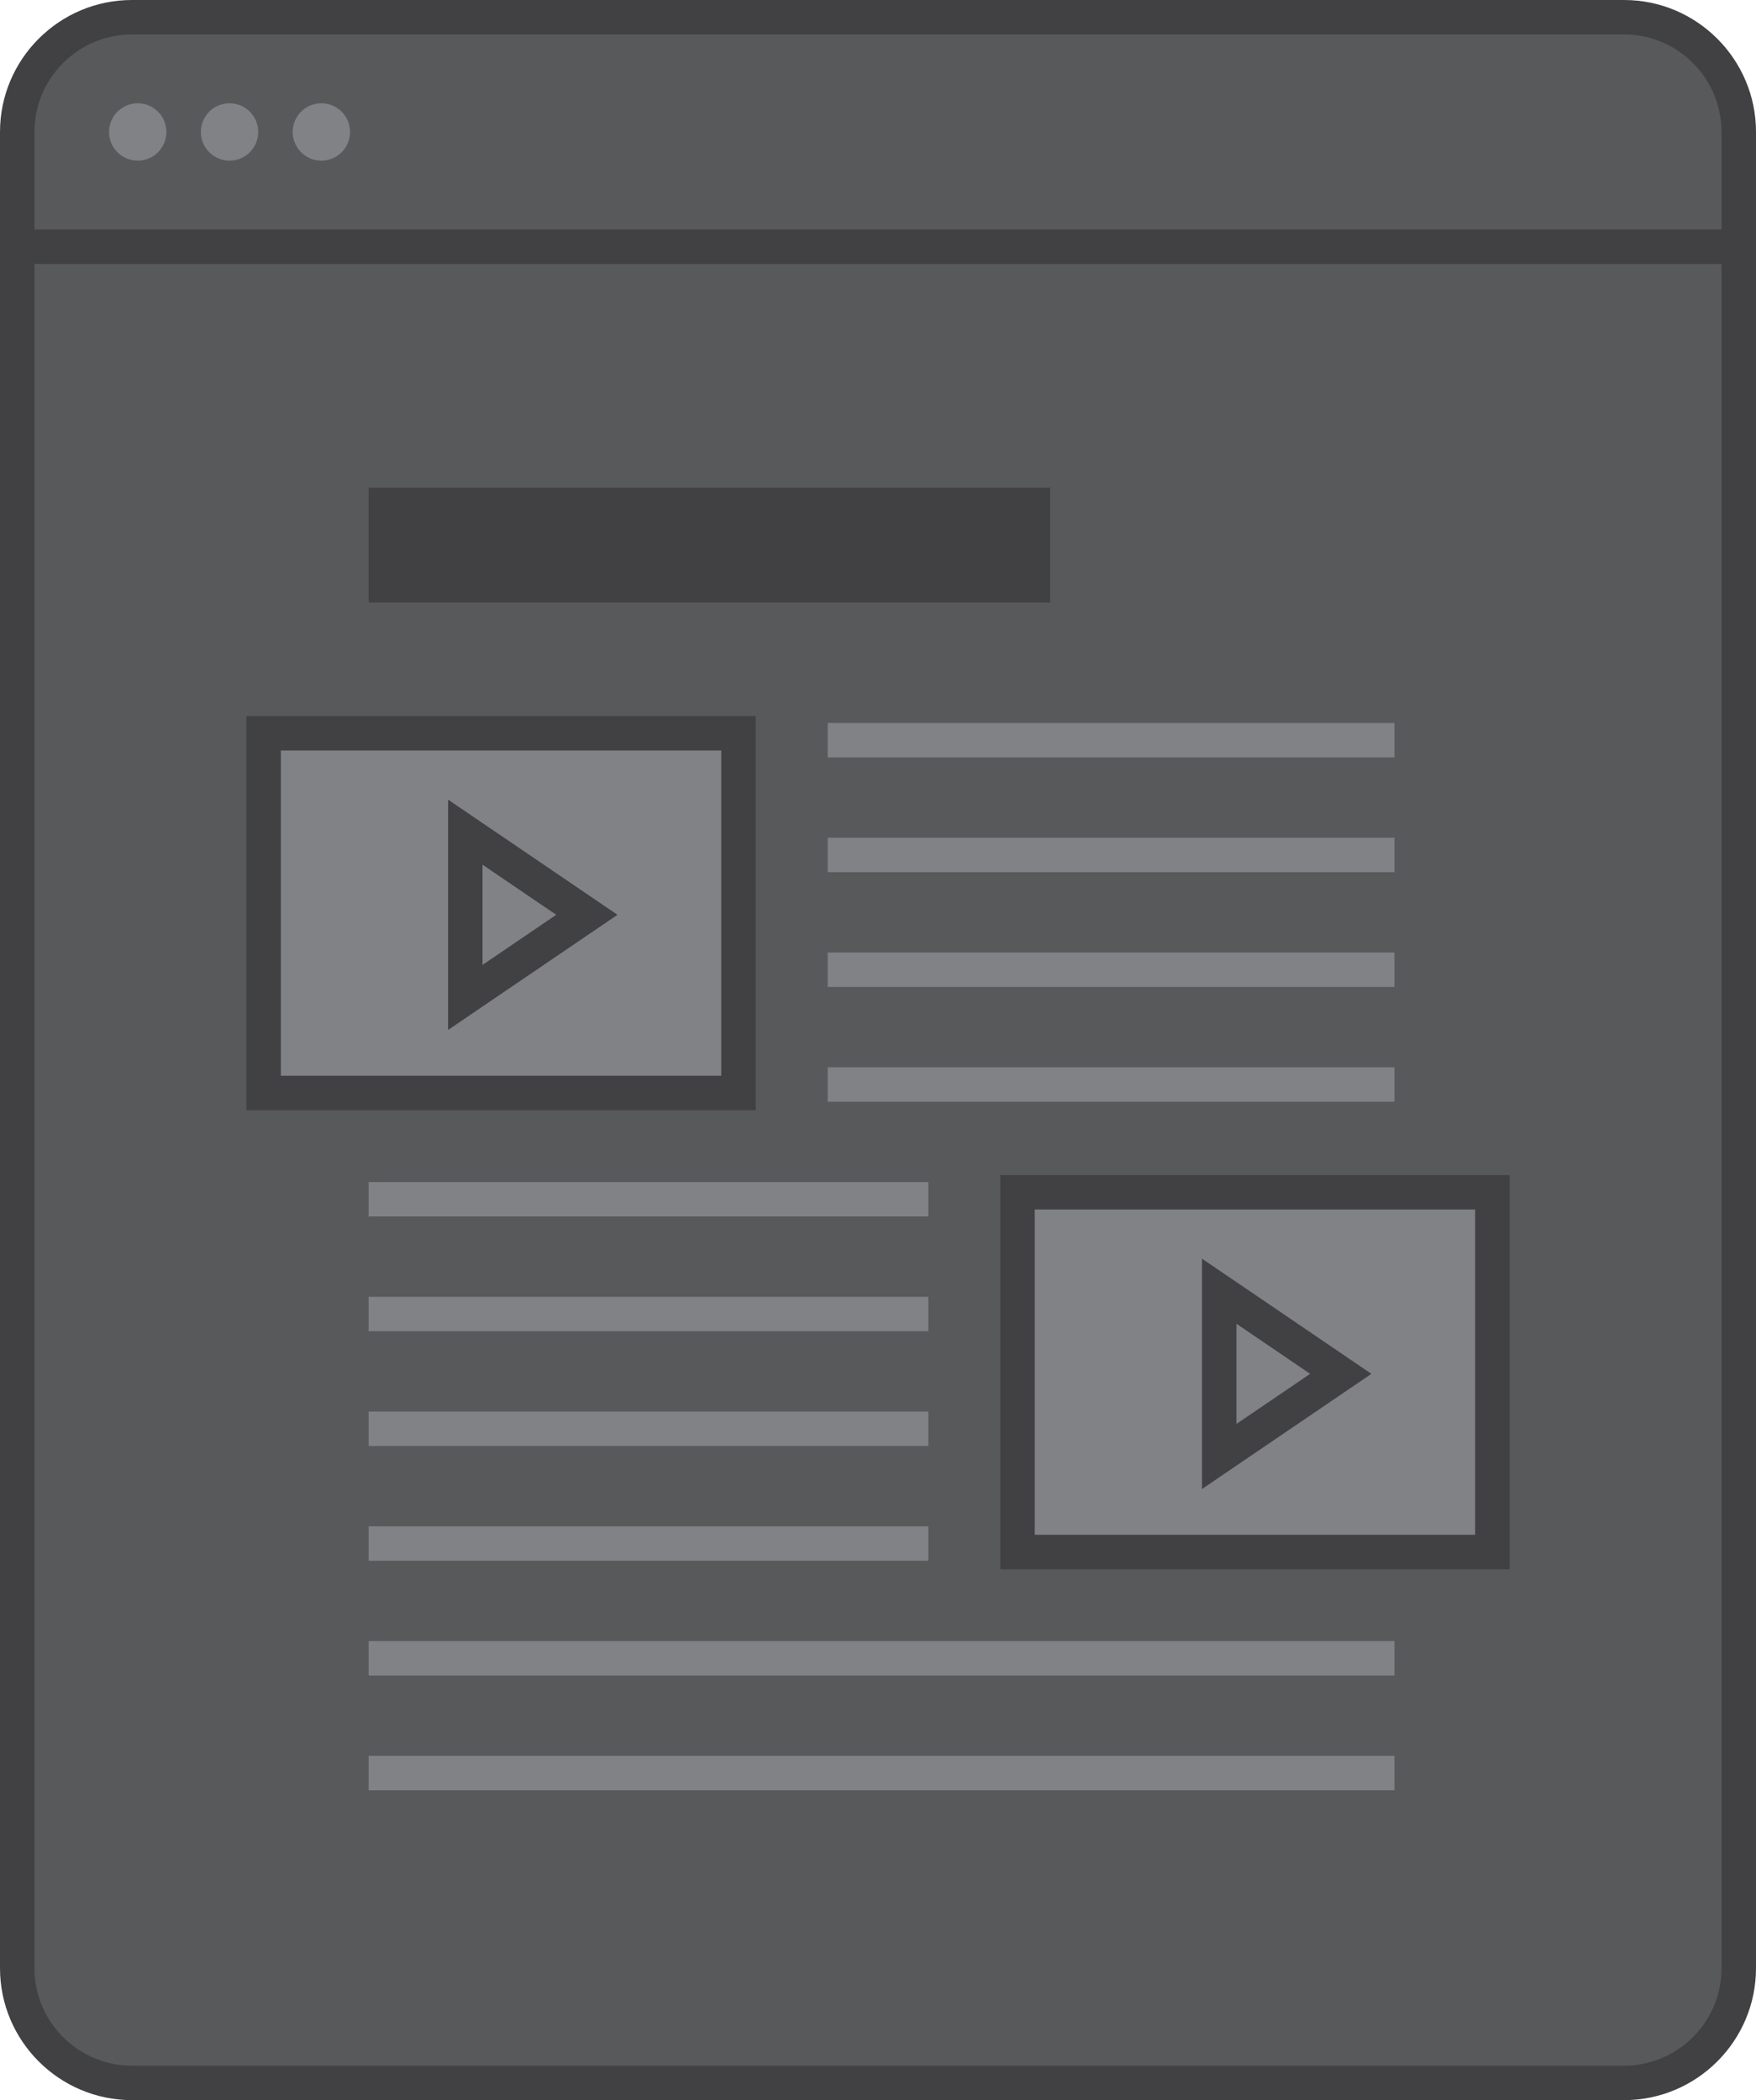<?xml version="1.0" encoding="utf-8"?>
<!-- Generator: Adobe Illustrator 17.0.0, SVG Export Plug-In . SVG Version: 6.00 Build 0)  -->
<!DOCTYPE svg PUBLIC "-//W3C//DTD SVG 1.1//EN" "http://www.w3.org/Graphics/SVG/1.1/DTD/svg11.dtd">
<svg version="1.1" id="Layer_1" xmlns="http://www.w3.org/2000/svg" xmlns:xlink="http://www.w3.org/1999/xlink" x="0px" y="0px"
	 width="153px" height="183px" viewBox="0 0 153 183" enable-background="new 0 0 153 183" xml:space="preserve">
<g>
	<g>
		<g>
			<path fill="#58595B" d="M151.5,171.5c0,5.523-4.477,10-10,10h-130c-5.523,0-10-4.477-10-10v-160c0-5.523,4.477-10,10-10h130
				c5.523,0,10,4.477,10,10V171.5z"/>
		</g>
		<g>
			<g>
				<g>
					<rect x="22.969" y="63.895" fill="#808285" width="41.373" height="31.343"/>
					<path fill="#414042" d="M65.842,96.739H21.469V62.396h44.373V96.739z M24.469,93.739h38.373V65.396H24.469V93.739z"/>
				</g>
			</g>
			<g>
				<polygon fill="#808285" points="40.542,72.513 40.543,86.913 51.134,79.713 				"/>
				<path fill="#414042" d="M39.042,89.747V69.679l14.759,10.034L39.042,89.747z M42.042,75.347v8.732l6.423-4.366L42.042,75.347z"
					/>
			</g>
		</g>
		<g>
			<g>
				<g>
					<rect x="88.658" y="103.895" fill="#808285" width="41.373" height="31.343"/>
					<path fill="#414042" d="M131.531,136.739H87.158v-34.344h44.373V136.739z M90.158,133.739h38.373v-28.344H90.158V133.739z"/>
				</g>
			</g>
			<g>
				<polygon fill="#808285" points="106.231,112.513 106.231,126.913 116.822,119.713 				"/>
				<path fill="#414042" d="M104.731,129.747v-20.068l14.759,10.034L104.731,129.747z M107.731,115.347v8.732l6.423-4.366
					L107.731,115.347z"/>
			</g>
		</g>
		<g>
			<rect x="32.116" y="143" fill="#808285" width="89.384" height="3"/>
		</g>
		<g>
			<rect x="32.116" y="153" fill="#808285" width="89.384" height="3"/>
		</g>
		<g>
			<rect x="32.116" y="133" fill="#808285" width="48.769" height="3"/>
		</g>
		<g>
			<rect x="32.116" y="123" fill="#808285" width="48.769" height="3"/>
		</g>
		<g>
			<rect x="32.116" y="113" fill="#808285" width="48.769" height="3"/>
		</g>
		<g>
			<rect x="32.116" y="42.5" fill="#414042" width="59.384" height="10"/>
		</g>
		<g>
			<rect x="32.116" y="103" fill="#808285" width="48.769" height="3"/>
		</g>
		<g>
			<rect x="72.116" y="93" fill="#808285" width="49.384" height="3"/>
		</g>
		<g>
			<rect x="72.116" y="83" fill="#808285" width="49.384" height="3"/>
		</g>
		<g>
			<rect x="72.116" y="73" fill="#808285" width="49.384" height="3"/>
		</g>
		<g>
			<rect x="72.116" y="63" fill="#808285" width="49.384" height="3"/>
		</g>
		<g>
			<g>
				<path fill="#414042" d="M141.5,183h-130C5.159,183,0,177.841,0,171.5v-160C0,5.159,5.159,0,11.5,0h130
					c6.341,0,11.5,5.159,11.5,11.5v160C153,177.841,147.841,183,141.5,183z M11.5,3C6.813,3,3,6.813,3,11.5v160
					c0,4.687,3.813,8.5,8.5,8.5h130c4.687,0,8.5-3.813,8.5-8.5v-160c0-4.687-3.813-8.5-8.5-8.5H11.5z"/>
			</g>
			<g>
				<rect x="1.5" y="20" fill="#414042" width="150" height="3"/>
			</g>
			<g>
				<circle fill="#808285" cx="12" cy="11.5" r="2.5"/>
			</g>
			<g>
				<circle fill="#808285" cx="20" cy="11.5" r="2.5"/>
			</g>
			<g>
				<circle fill="#808285" cx="28" cy="11.5" r="2.5"/>
			</g>
		</g>
	</g>
</g>
</svg>
